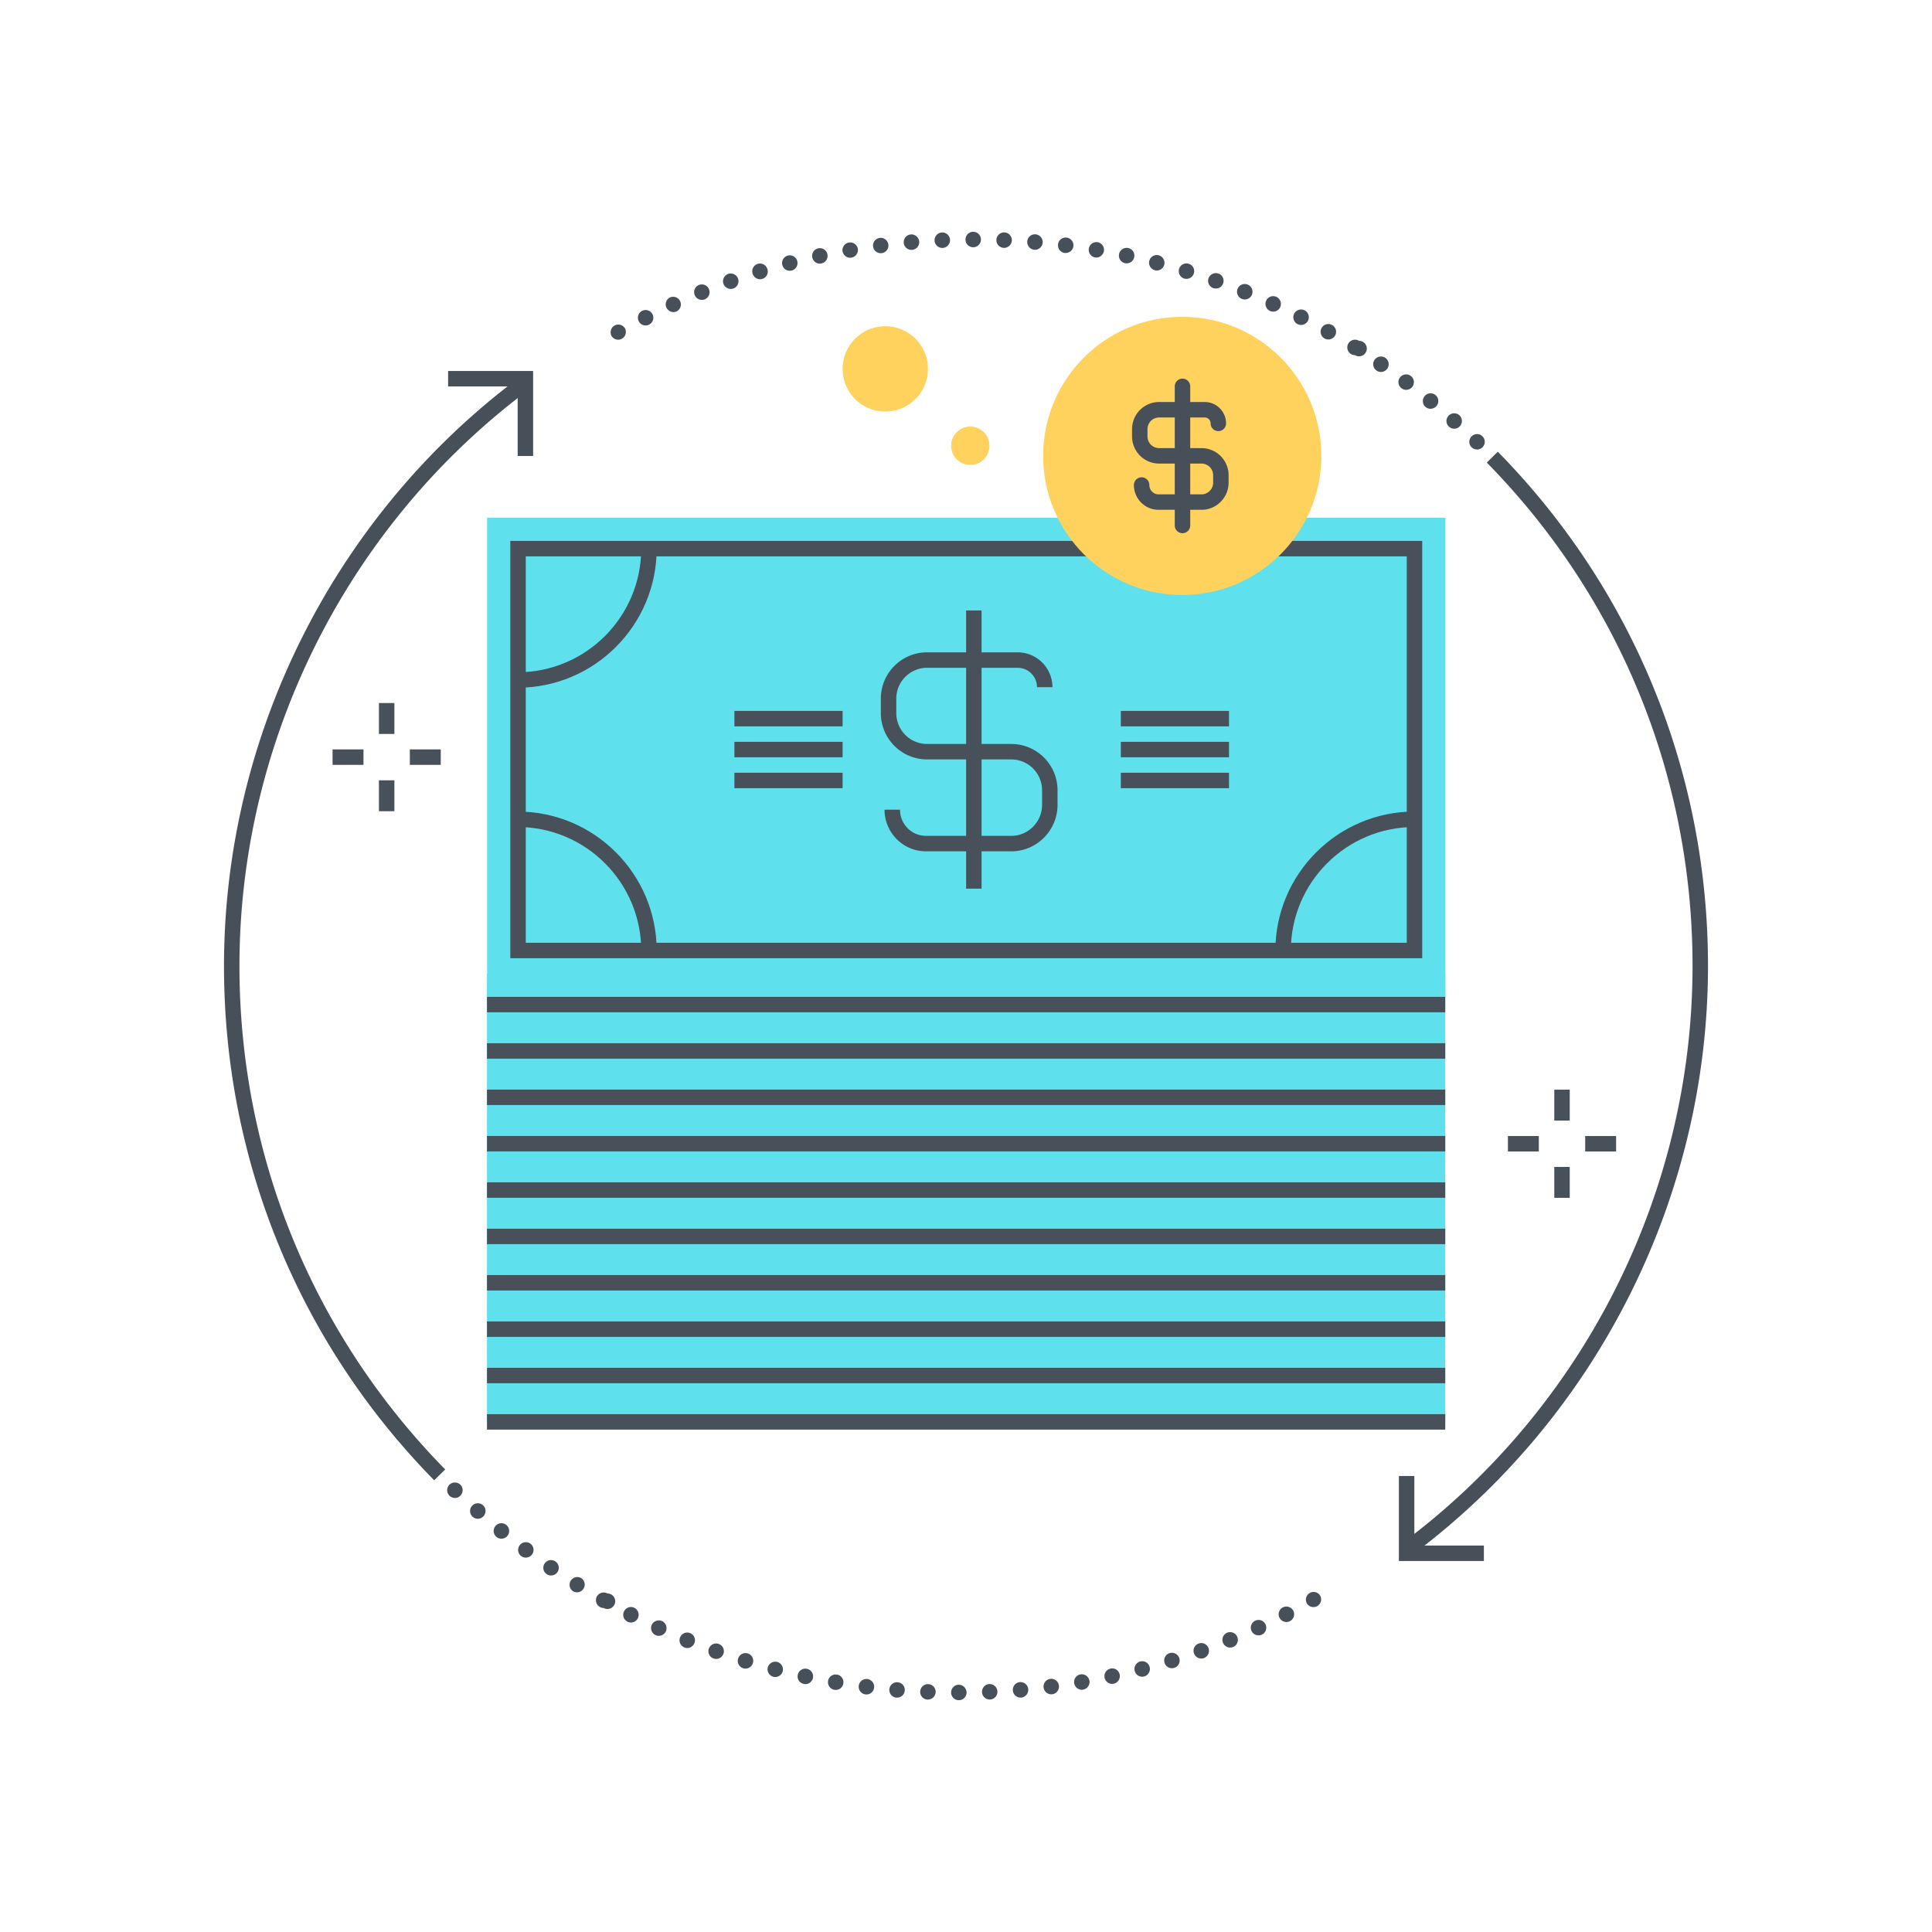 <?xml version="1.0" encoding="utf-8"?><svg xmlns="http://www.w3.org/2000/svg" width="250" height="250" viewBox="0 0 250 250"><g fill="none" fill-rule="evenodd"><path fill="#5FE0ED" d="M63.014 183.996h124v-58.001h-124z"/><path fill="#5FE0ED" d="M63.034 128.996h124V66.994h-124z"/><path fill="#48515A" d="M68.034 121.995h114V71.994h-114v50.001zm-2 2h118V69.994h-118v54.001z"/><path fill="#48515A" d="M130.859 110.159h-11.047c-2.952 0-5.353-2.416-5.353-5.387h2c0 1.868 1.504 3.387 3.353 3.387h11.047c2.197 0 3.985-1.801 3.985-4.015v-1.889a3.99 3.99 0 0 0-3.985-3.985h-10.893a5.991 5.991 0 0 1-5.985-5.984v-1.891c0-3.3 2.685-5.984 5.985-5.984h11.709a4.517 4.517 0 0 1 4.512 4.512h-2a2.515 2.515 0 0 0-2.512-2.512h-11.709a3.99 3.99 0 0 0-3.985 3.984v1.891a3.99 3.99 0 0 0 3.985 3.984h10.893c3.3 0 5.985 2.685 5.985 5.985v1.889c0 3.316-2.685 6.015-5.985 6.015"/><path fill="#48515A" d="M125.014 114.995h2v-36h-2zM145.034 93.995h14v-2h-14zM145.034 97.995h14v-2h-14zM145.034 101.995h14v-2h-14zM95.034 93.995h14v-2h-14zM95.034 97.995h14v-2h-14zM95.034 101.995h14v-2h-14zM167.034 123.014h-2c0-9.925 8.074-18 18-18v2c-8.823 0-16 7.178-16 16M66.975 88.993v-2c8.822 0 16-7.178 16-16h2c0 9.925-8.075 18-18 18m18 34.021h-2c0-8.822-7.178-16-16-16v-2c9.925 0 18 8.075 18 18M63.014 130.996h124v-2h-124zM63.014 136.996h124v-2h-124zM63.014 142.996h124v-2h-124zM63.014 148.996h124v-2h-124zM63.014 154.996h124v-2h-124zM63.014 160.996h124v-2h-124zM63.014 166.996h124v-2h-124zM63.014 172.996h124v-2h-124zM63.014 178.996h124v-2h-124zM63.014 184.996h124v-2h-124z"/><path fill="#475059" d="M124.934 30.995c0-.55.44-1 1-1 .55 0 1 .45 1 1s-.45 1-1 1c-.56 0-1-.45-1-1zm4.95 1.08a.995.995 0 0 1-.95-1.04c.02-.55.48-.98 1.04-.96.55.02.98.49.96 1.04-.03.54-.47.96-1 .96h-.05zm-8.95-.95c-.02-.55.4-1.02.96-1.04.55-.03 1.01.4 1.04.95.02.56-.41 1.02-.96 1.05h-.04c-.53 0-.98-.42-1-.96zm12.91 1.19c-.55-.04-.96-.53-.92-1.08.05-.55.53-.96 1.08-.91.55.05.96.53.92 1.08-.05.52-.49.92-1 .92-.03 0-.06 0-.08-.01zm-16.9-.89c-.05-.55.36-1.04.91-1.09.55-.04 1.04.37 1.09.92.04.55-.37 1.03-.92 1.08h-.08a1 1 0 0 1-1-.91zm20.83 1.31a.995.995 0 0 1-.86-1.12c.06-.55.56-.94 1.11-.87.55.07.94.57.87 1.12-.06.5-.5.87-.99.87h-.13zm-24.8-.85a.998.998 0 0 1 1.98-.25.995.995 0 0 1-.86 1.12c-.04 0-.08.01-.13.01-.49 0-.93-.37-.99-.88zm28.72 1.42v.01a1.004 1.004 0 0 1 .33-1.98c.55.1.91.61.82 1.16-.08.48-.51.83-.98.83a.88.88 0 0 1-.17-.02zm-32.67-.79a1.004 1.004 0 0 1 1.98-.33c.09.54-.28 1.06-.82 1.15-.06.01-.12.02-.17.02-.48 0-.9-.35-.99-.84zm36.55 1.54a.987.987 0 0 1-.76-1.19c.11-.54.64-.88 1.18-.77.54.12.89.65.77 1.19-.1.47-.51.79-.97.79-.07 0-.14 0-.22-.02zm-40.46-.73a.991.991 0 0 1 .76-1.19.991.991 0 0 1 1.19.76.987.987 0 0 1-.76 1.19c-.08.02-.15.03-.22.03-.46 0-.87-.32-.97-.79zm44.32 1.64a.996.996 0 1 1 .5-1.93c.53.14.85.68.72 1.22-.12.45-.53.75-.97.75a.69.69 0 0 1-.25-.04zm-48.2-.67a.993.993 0 0 1 .71-1.22.99.99 0 0 1 1.22.71.997.997 0 0 1-.71 1.22c-.09.02-.17.03-.25.03-.45 0-.85-.29-.97-.74zm52 1.75c-.52-.16-.82-.72-.66-1.25a.99.99 0 0 1 1.25-.66c.53.16.82.72.66 1.24-.13.43-.53.71-.95.71-.1 0-.2-.01-.3-.04zm-55.84-.62a1 1 0 1 1 1.91-.59.99.99 0 0 1-.66 1.25.93.93 0 0 1-.29.05c-.43 0-.82-.28-.96-.71zm59.6 1.86c-.52-.19-.79-.76-.61-1.28.19-.52.76-.79 1.28-.61.52.18.79.76.61 1.28a1 1 0 0 1-.95.66c-.11 0-.22-.02-.33-.05zm-63.38-.56c-.18-.52.09-1.09.61-1.28.52-.18 1.09.09 1.28.61.18.52-.09 1.09-.61 1.28-.11.03-.22.05-.34.05-.41 0-.79-.25-.94-.66zm67.08 1.95a.994.994 0 0 1-.55-1.3c.21-.51.79-.76 1.3-.55.51.2.76.79.56 1.3-.16.39-.54.63-.93.63-.13 0-.25-.03-.38-.08zm-70.8-.49c-.21-.52.04-1.1.55-1.31.51-.2 1.1.04 1.3.56a.998.998 0 0 1-.55 1.3c-.12.05-.25.07-.37.07-.4 0-.77-.23-.93-.62zm74.44 2.05c-.5-.23-.72-.82-.49-1.33.22-.5.82-.72 1.32-.49.5.22.72.82.5 1.32a1.003 1.003 0 0 1-1.33.5zm-78.1-.44a.99.99 0 0 1 .5-1.32.999.999 0 0 1 .82 1.82c-.13.06-.27.09-.41.09-.38 0-.74-.22-.91-.59zm81.67 2.15c-.49-.25-.69-.85-.44-1.35.25-.49.85-.69 1.35-.44.49.25.69.85.44 1.35-.18.34-.53.54-.9.54-.15 0-.3-.03-.45-.1zm-85.25-.38a.994.994 0 0 1 .43-1.34c.5-.25 1.1-.05 1.35.44s.05 1.09-.44 1.34c-.15.08-.3.11-.45.11-.37 0-.72-.2-.89-.55zm88.75 2.24a.994.994 0 0 1-.39-1.36c.27-.49.88-.66 1.36-.39.48.27.66.88.39 1.36a1.011 1.011 0 0 1-1.36.39zm-92.26-.31c-.27-.49-.1-1.1.38-1.37a.994.994 0 0 1 1.36.39 1 1 0 0 1-1.74.98zm95.67 2.31a.994.994 0 0 1-.33-1.37c.29-.47.91-.62 1.38-.33a1.001 1.001 0 1 1-.53 1.85.98.98 0 0 1-.52-.15zm3.32 2.15a.999.999 0 0 1-.27-1.39c.31-.45.93-.57 1.39-.26.46.31.58.93.27 1.39-.2.28-.51.44-.83.44-.2 0-.39-.06-.56-.18zm3.23 2.29a.993.993 0 0 1-.21-1.4c.33-.44.95-.53 1.4-.2.44.33.53.95.21 1.4-.2.26-.5.4-.81.4-.21 0-.42-.06-.59-.2zm3.12 2.43a1 1 0 0 1-.14-1.41.998.998 0 1 1 1.55 1.26 1.008 1.008 0 0 1-1.41.15zm3.03 2.55c-.42-.36-.46-1-.09-1.41.36-.41.99-.45 1.41-.09.41.37.45 1 .09 1.41-.2.23-.48.34-.75.34-.24 0-.47-.08-.66-.25zm2.94 2.68c-.41-.37-.43-1-.06-1.41a.997.997 0 1 1 1.47 1.35c-.19.21-.46.32-.73.32-.24 0-.49-.08-.68-.26zm-7.842 143.398l-1.193-1.605c23.541-17.489 37.596-45.415 37.596-74.703 0-24.515-9.456-47.649-26.626-65.141l1.428-1.402c17.539 17.869 27.198 41.501 27.198 66.543 0 29.918-14.356 58.444-38.403 76.308"/><path fill="#475059" d="M192.015 201.995h-11v-11h2v9h9v2M58.194 193.575a1.01 1.01 0 0 1-.07-1.42c.38-.4 1.01-.43 1.42-.06.41.37.43 1 .06 1.41-.19.22-.46.33-.74.33-.24 0-.48-.09-.67-.26zm2.97 2.7c-.41-.37-.45-1-.09-1.41a1 1 0 0 1 1.42-.09c.41.36.45 1 .08 1.41a.996.996 0 0 1-1.41.09zm3.09 2.61a1.002 1.002 0 1 1 1.258-1.56 1.002 1.002 0 0 1-1.258 1.56zm3.19 2.47a.99.99 0 0 1-.2-1.39c.33-.45.95-.54 1.4-.21a1.002 1.002 0 0 1-.6 1.8c-.21 0-.42-.06-.6-.2zm3.3 2.34a.988.988 0 0 1-.26-1.39c.3-.45.93-.57 1.38-.26.46.31.58.93.27 1.39-.19.28-.51.43-.83.43-.19 0-.39-.05-.56-.17zm3.39 2.2a1.003 1.003 0 0 1 1.06-1.7 1 1 0 0 1 .32 1.37 1 1 0 0 1-1.38.33zm94.98 1.6c-.27-.49-.1-1.1.38-1.37a.994.994 0 0 1 1.36.39 1 1 0 0 1-1.74.98zm-91.49.45c-.48-.27-.65-.88-.39-1.36.27-.48.88-.66 1.37-.39a1.004 1.004 0 1 1-.49 1.88c-.17 0-.34-.04-.49-.13zm87.94 1.39a.998.998 0 0 1 .44-1.34c.5-.25 1.1-.05 1.35.44a.998.998 0 0 1-.9 1.45c-.36 0-.71-.2-.89-.55zm-84.37.51a.99.99 0 0 1-.44-1.34c.24-.5.85-.7 1.34-.45.49.25.69.86.44 1.35-.18.35-.53.55-.89.55-.15 0-.31-.04-.45-.11zm80.75 1.19a1 1 0 1 1 1.82-.83c.23.5.01 1.1-.49 1.32a.91.91 0 0 1-.42.09c-.38 0-.74-.21-.91-.58zm-77.11.55c-.5-.22-.72-.82-.5-1.32.23-.5.82-.72 1.33-.5.5.23.72.82.5 1.33-.17.37-.53.58-.91.58a.91.91 0 0 1-.42-.09zm73.42.98a.998.998 0 0 1 .55-1.3c.51-.2 1.1.04 1.3.56a.998.998 0 0 1-.55 1.3 1.005 1.005 0 0 1-1.3-.56zm-69.7.61a.994.994 0 0 1-.55-1.3.99.99 0 0 1 1.3-.55c.51.2.76.79.55 1.3-.16.39-.53.63-.93.63-.12 0-.25-.03-.37-.08zm65.95.77a.983.983 0 0 1 .6-1.27c.52-.19 1.1.08 1.28.6a1.007 1.007 0 0 1-.94 1.34c-.41 0-.8-.26-.94-.67zm-62.17.66a.996.996 0 0 1-.61-1.27c.19-.52.76-.8 1.28-.61.52.18.79.75.61 1.27-.15.41-.53.67-.94.67-.11 0-.23-.02-.34-.06zm58.36.56a.99.99 0 0 1 .66-1.25c.53-.16 1.08.13 1.25.66.16.53-.14 1.09-.66 1.25h-.01c-.09.03-.19.04-.29.04-.43 0-.82-.27-.95-.7zm-54.52.71a1.003 1.003 0 1 1 .59-1.92c.53.16.82.72.66 1.25-.13.43-.53.71-.95.71-.1 0-.2-.01-.3-.04zm50.66.34a.997.997 0 1 1 1.93-.51c.14.54-.18 1.09-.71 1.23a1 1 0 0 1-1.22-.72zm-46.77.76c-.53-.14-.85-.69-.71-1.22a.997.997 0 0 1 1.93.5c-.11.45-.52.75-.97.75-.08 0-.16-.01-.25-.03zm42.87.13a.998.998 0 0 1 .77-1.19.981.981 0 0 1 1.18.76.996.996 0 0 1-.76 1.19c-.07.02-.14.03-.21.03-.46 0-.88-.33-.98-.79zm-38.93.79a.988.988 0 0 1-.77-1.18c.11-.54.65-.89 1.19-.77.54.12.88.65.77 1.19-.1.47-.52.79-.98.79-.07 0-.14-.01-.21-.03zm35-.08a.99.99 0 0 1 .81-1.15c.55-.09 1.06.27 1.16.82.09.54-.28 1.06-.82 1.15-.06.01-.11.02-.17.02-.48 0-.9-.35-.98-.84zm-31.03.85c-.55-.1-.91-.61-.82-1.16a.99.99 0 0 1 1.15-.81v-.01a1 1 0 0 1 .82 1.16c-.08.49-.5.83-.98.83-.06 0-.11 0-.17-.01zm27.07-.3a.995.995 0 0 1 .86-1.12c.55-.07 1.05.32 1.12.87.07.55-.32 1.05-.86 1.12-.05 0-.09.01-.13.01-.5 0-.93-.37-.99-.88zm-23.07.89a1.002 1.002 0 1 1 .12.01c-.04 0-.08-.01-.12-.01zm19.09-.51a.998.998 0 1 1 1.99-.17c.05.55-.36 1.04-.91 1.09h-.09c-.51 0-.95-.39-.99-.92zm-15.07.93a.998.998 0 0 1-.91-1.08c.04-.55.53-.96 1.08-.91.55.04.96.53.91 1.08-.04.52-.48.91-1 .91h-.08zm11.08-.71c-.03-.55.4-1.02.95-1.05.55-.02 1.02.41 1.04.96a.99.99 0 0 1-.95 1.04h-.04c-.54 0-.98-.42-1-.95zm-7.04.96a.997.997 0 0 1-.96-1.04c.02-.55.49-.98 1.04-.96.55.02.98.49.96 1.04-.03.54-.47.96-1 .96h-.04zm3.04-.92c0-.55.44-1 .99-1 .56 0 1 .45 1.01 1 0 .55-.45 1-1 1-.56 0-1-.45-1-1zm-66.891-27.456c-17.539-17.869-27.198-41.502-27.198-66.543 0-29.918 14.356-58.444 38.403-76.308l1.193 1.605C45.04 67.792 30.985 95.718 30.985 125.006c0 24.514 9.455 47.649 26.625 65.141l-1.427 1.402"/><path fill="#475059" d="M68.985 59.006h-2v-9h-9v-2h11v11"/><path fill="#48515A" d="M49.033 94.972h2v-4h-2zM49.033 104.972h2v-4h-2zM53.033 98.972h4v-2h-4zM43.033 98.972h4v-2h-4zM201.124 145.002h2v-4h-2zM201.124 155.002h2v-4h-2zM205.124 149.002h4v-2h-4zM195.124 149.002h4v-2h-4z"/><path fill="#FFD15D" d="M170.981 58.996c0-9.941-8.059-18-18-18-9.942 0-18 8.059-18 18s8.058 18 18 18c9.941 0 18-8.059 18-18"/><path fill="#475059" d="M155.474 65.969h-5.558c-1.759 0-3.19-1.439-3.19-3.207a1 1 0 1 1 2 0 1.2 1.2 0 0 0 1.19 1.207h5.558c.832 0 1.508-.683 1.508-1.524v-.95a1.51 1.51 0 0 0-1.508-1.508h-5.481a3.512 3.512 0 0 1-3.508-3.508v-.951a3.512 3.512 0 0 1 3.508-3.508h5.892a2.77 2.77 0 0 1 2.767 2.767 1 1 0 0 1-2 0 .768.768 0 0 0-.767-.767h-5.892a1.51 1.51 0 0 0-1.508 1.508v.951a1.51 1.51 0 0 0 1.508 1.508h5.481a3.512 3.512 0 0 1 3.508 3.508v.95c0 1.943-1.573 3.524-3.508 3.524"/><path fill="#475059" d="M153.014 68.995a1 1 0 0 1-1-1v-18a1 1 0 0 1 2 0v18a1 1 0 0 1-1 1"/><path fill="#FFD15D" d="M120.076 47.734a5.521 5.521 0 1 1-11.042 0 5.521 5.521 0 0 1 11.042 0m7.96 9.946a2.48 2.48 0 1 1-4.96 0 2.48 2.48 0 0 1 4.96 0"/></g></svg>